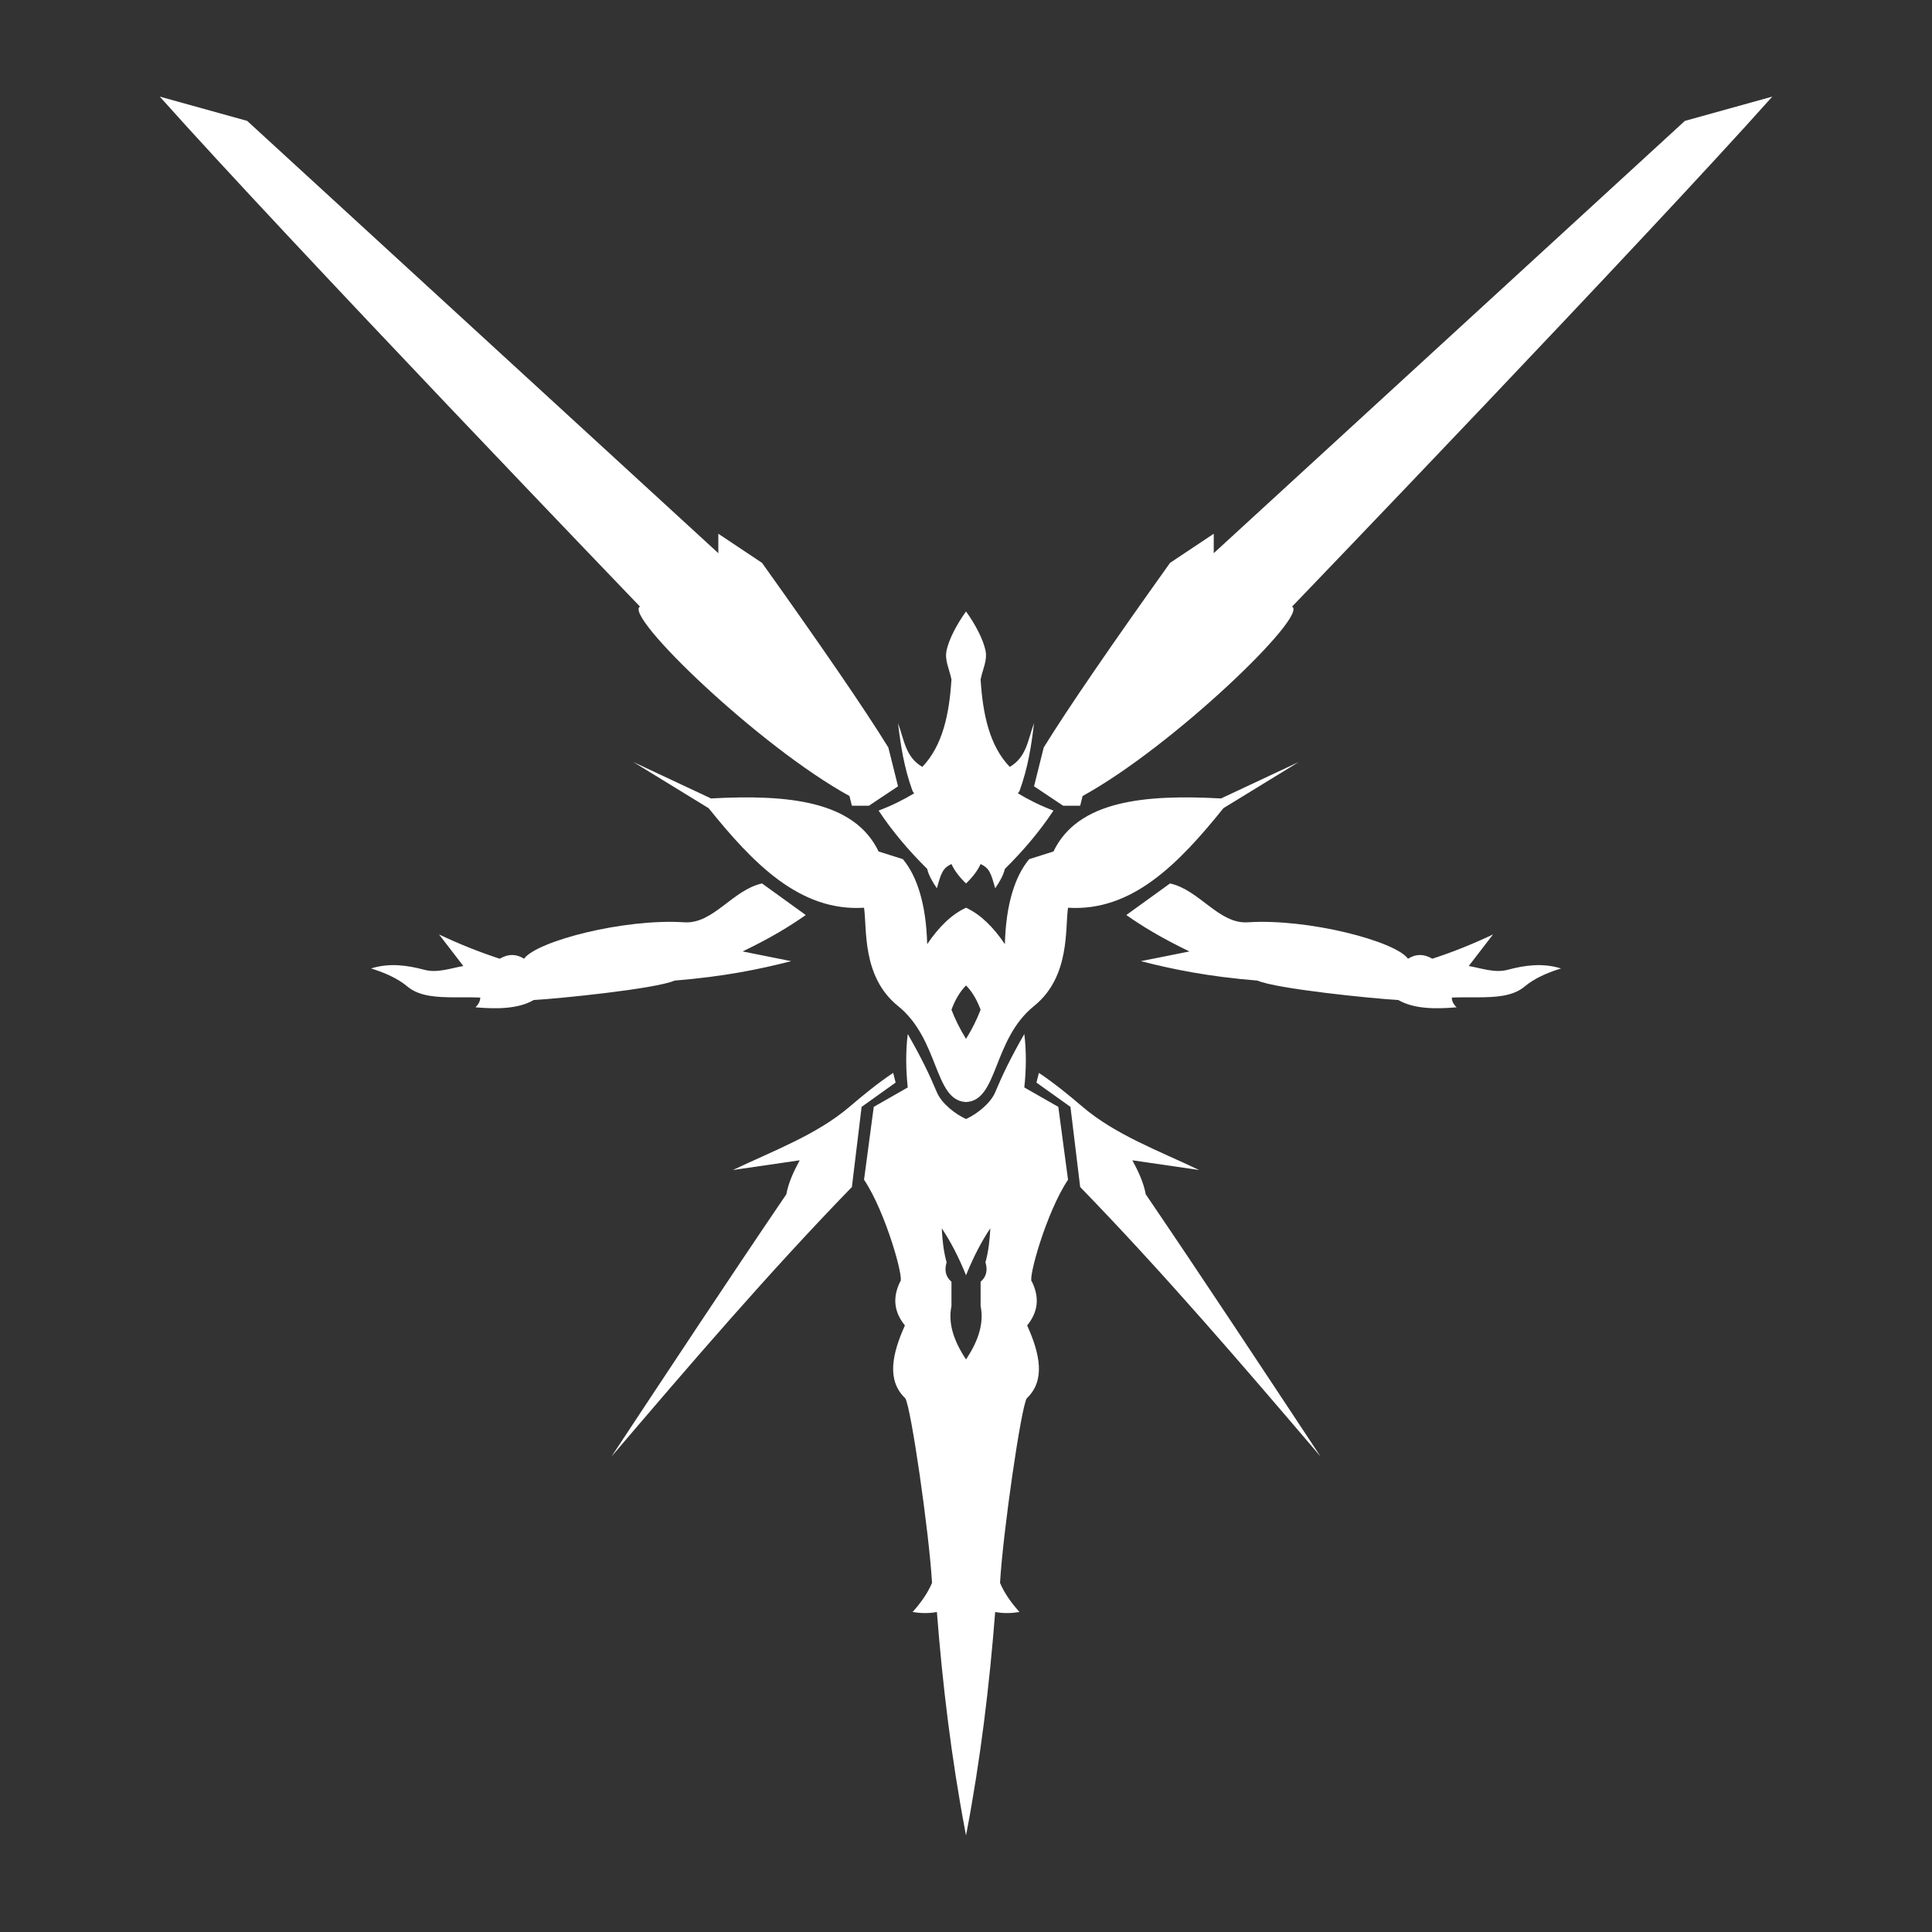 <?xml version="1.0" encoding="UTF-8" standalone="no"?>
<!DOCTYPE svg PUBLIC "-//W3C//DTD SVG 1.1//EN" "http://www.w3.org/Graphics/SVG/1.1/DTD/svg11.dtd">
<svg width="100%" height="100%" viewBox="0 0 1000 1000" version="1.1" xmlns="http://www.w3.org/2000/svg" xmlns:xlink="http://www.w3.org/1999/xlink" xml:space="preserve" xmlns:serif="http://www.serif.com/" style="fill-rule:evenodd;clip-rule:evenodd;stroke-linejoin:round;stroke-miterlimit:2;">
    <rect x="0" y="0" width="1000" height="1000" fill="#333333" stroke="none"/>
    <g transform="matrix(2.514,0,0,2.514,-741.899,-186.313)">
        <path d="M494.225,353.656C496.517,350.104 497.736,346.552 497,343L497,338C498.232,336.96 498.472,335.596 498,334C498.652,331.667 498.876,329.333 499,327C497.216,329.652 495.599,332.765 494.141,336.319L494,336.664C492.505,332.966 490.841,329.738 489,327C489.124,329.333 489.348,331.667 490,334C489.528,335.596 489.768,336.96 491,338L491,343C490.24,346.667 491.564,350.333 494,354L494.225,353.656ZM509,295L508.5,297L515.5,302L517.5,318.5C534.635,336.149 550.838,355.046 567,374C555.001,355.858 543.001,337.65 531,320C530.56,317.594 529.48,315.285 528.25,313L542,315C533.6,311.008 524.71,307.717 518,301.99C515.095,299.51 512.153,297.113 509,295ZM479,295L479.5,297L472.5,302L470.5,318.5C453.365,336.149 437.162,355.046 421,374C432.999,355.858 444.999,337.65 457,320C457.44,317.594 458.52,315.285 459.75,313L446,315C454.4,311.008 463.29,307.717 470,301.99C472.905,299.51 475.847,297.113 479,295ZM494,277C492.758,278.251 491.765,279.93 491,282C491.755,283.967 492.733,285.964 494,288C495.267,285.964 496.245,283.967 497,282C496.258,279.995 495.304,278.356 494.116,277.119L494,277ZM536,256L527,262.5C530.28,264.814 534.259,267.24 540,270L530,272C536.496,273.66 543.72,275.162 554,276C557.904,277.704 577.839,279.72 583,280C586.182,281.847 590.66,281.89 595,281.5C594.249,280.772 594.038,280.123 594,279.5C597.572,279.328 601.339,279.659 604.5,279.117C606.224,278.822 607.767,278.267 609,277.23C610.851,275.672 613.386,274.462 616.5,273.5C612.707,272.319 609.032,272.839 605.5,273.782C602.837,274.493 600.073,273.435 597.5,273L602.5,266.5C598.487,268.404 594.333,270.092 590,271.5C588.048,270.373 586.438,270.595 585,271.5C582.412,267.894 564.449,263.186 552,264C546.05,264.389 542.065,257.327 536,256ZM452,256L461,262.5C457.72,264.814 453.741,267.24 448,270L458,272C451.504,273.66 444.28,275.162 434,276C430.096,277.704 410.161,279.72 405,280C401.818,281.847 397.34,281.89 393,281.5C393.751,280.772 393.962,280.123 394,279.5C390.428,279.328 386.661,279.659 383.5,279.117C381.776,278.822 380.233,278.267 379,277.23C377.149,275.672 374.614,274.462 371.5,273.5C375.293,272.319 378.968,272.839 382.5,273.782C385.163,274.493 387.927,273.435 390.5,273L385.5,266.5C389.513,268.404 393.667,270.092 398,271.5C399.952,270.373 401.562,270.595 403,271.5C405.588,267.894 423.551,263.186 436,264C441.95,264.389 445.935,257.327 452,256ZM493.875,255.879C492.589,254.632 491.613,253.342 491,252C489.195,252.86 488.862,253.86 488,257C487.083,255.667 486.317,254.333 486,253C482.169,249.216 478.803,245.23 476,241C478.766,239.954 481.159,238.748 483.322,237.443C483.214,237.296 483.107,237.148 483,237C481.206,232.076 480.547,227.559 480,223C481.286,226.463 481.509,229.967 485,232C489.16,227.667 490.552,221.197 491,214C490.541,211.759 489.558,210.061 490,208C490.5,205.667 492.15,202.556 494,200L494.173,200.241C495.952,202.749 497.516,205.739 498,208C498.442,210.061 497.459,211.759 497,214C497.448,221.197 498.84,227.667 503,232C506.491,229.967 506.714,226.463 508,223C507.453,227.559 506.794,232.076 505,237C504.893,237.148 504.786,237.296 504.678,237.443C506.841,238.748 509.234,239.954 512,241C509.197,245.23 505.831,249.216 502,253C501.683,254.333 500.917,255.667 500,257C499.138,253.86 498.805,252.86 497,252C496.367,253.385 495.348,254.716 494,256L493.875,255.879ZM514,240L517.5,240L518,238C536.631,227.766 564.579,200.794 561.13,199C561.13,199 633.754,123.432 660,94L642,99L545,188L545,184L536,190C523.924,206.923 514.994,219.918 510,228L508,236L514,240ZM474,240L470.5,240L470,238C451.369,227.766 423.421,200.794 426.87,199C426.87,199 354.246,123.432 328,94L346,99L443,188L443,184L452,190C464.076,206.923 473.006,219.918 478,228L480,236L474,240ZM493.861,451.273C490.965,436.003 489.166,420.941 488,406C486.333,406.312 484.667,406.276 483,406C484.79,404 486.165,402 487,400C486.401,389.57 482.637,363.669 481.491,362C477.642,358.334 478.739,352.943 481.416,347C478.996,344.029 478.955,341.025 480.428,338C481.398,337.75 477.488,323.682 473,317L475,302L482,298C481.612,294.333 481.55,290.667 482,287C484.776,291.834 486.472,295.354 488,299C488.994,301.371 491.911,303.559 494,304.5L494.198,304.408C496.269,303.422 499.037,301.297 500,299C501.528,295.354 503.224,291.834 506,287C506.45,290.667 506.388,294.333 506,298L513,302L515,317C510.512,323.682 506.602,337.75 507.572,338C509.045,341.025 509.004,344.029 506.584,347C509.261,352.943 510.358,358.334 506.509,362C505.363,363.669 501.599,389.57 501,400C501.835,402 503.21,404 505,406C503.333,406.276 501.667,406.312 500,406C498.816,421.178 496.978,436.481 494,452L493.861,451.273ZM493.846,300.991C487.386,300.529 488.508,288.09 480,281.237C472.484,275.183 473.644,265.209 473,261C459.765,261.833 450.152,251.855 441,240.5L425.5,231L441.5,238.5C457.247,237.642 470.964,238.934 476,249.418L481,251C483.895,254.473 485.798,260.257 486,268.5C488.383,264.978 491.019,262.366 494,261L494.139,261.065C497.063,262.448 499.654,265.033 502,268.5C502.202,260.257 504.105,254.473 507,251L512,249.418C517.036,238.934 530.753,237.642 546.5,238.5L562.5,231L547,240.5C537.848,251.855 528.235,261.833 515,261C514.356,265.209 515.516,275.183 508,281.237C499.425,288.144 500.632,300.724 494,301L493.846,300.991Z" style="fill:white;"/>
    </g>
</svg>
